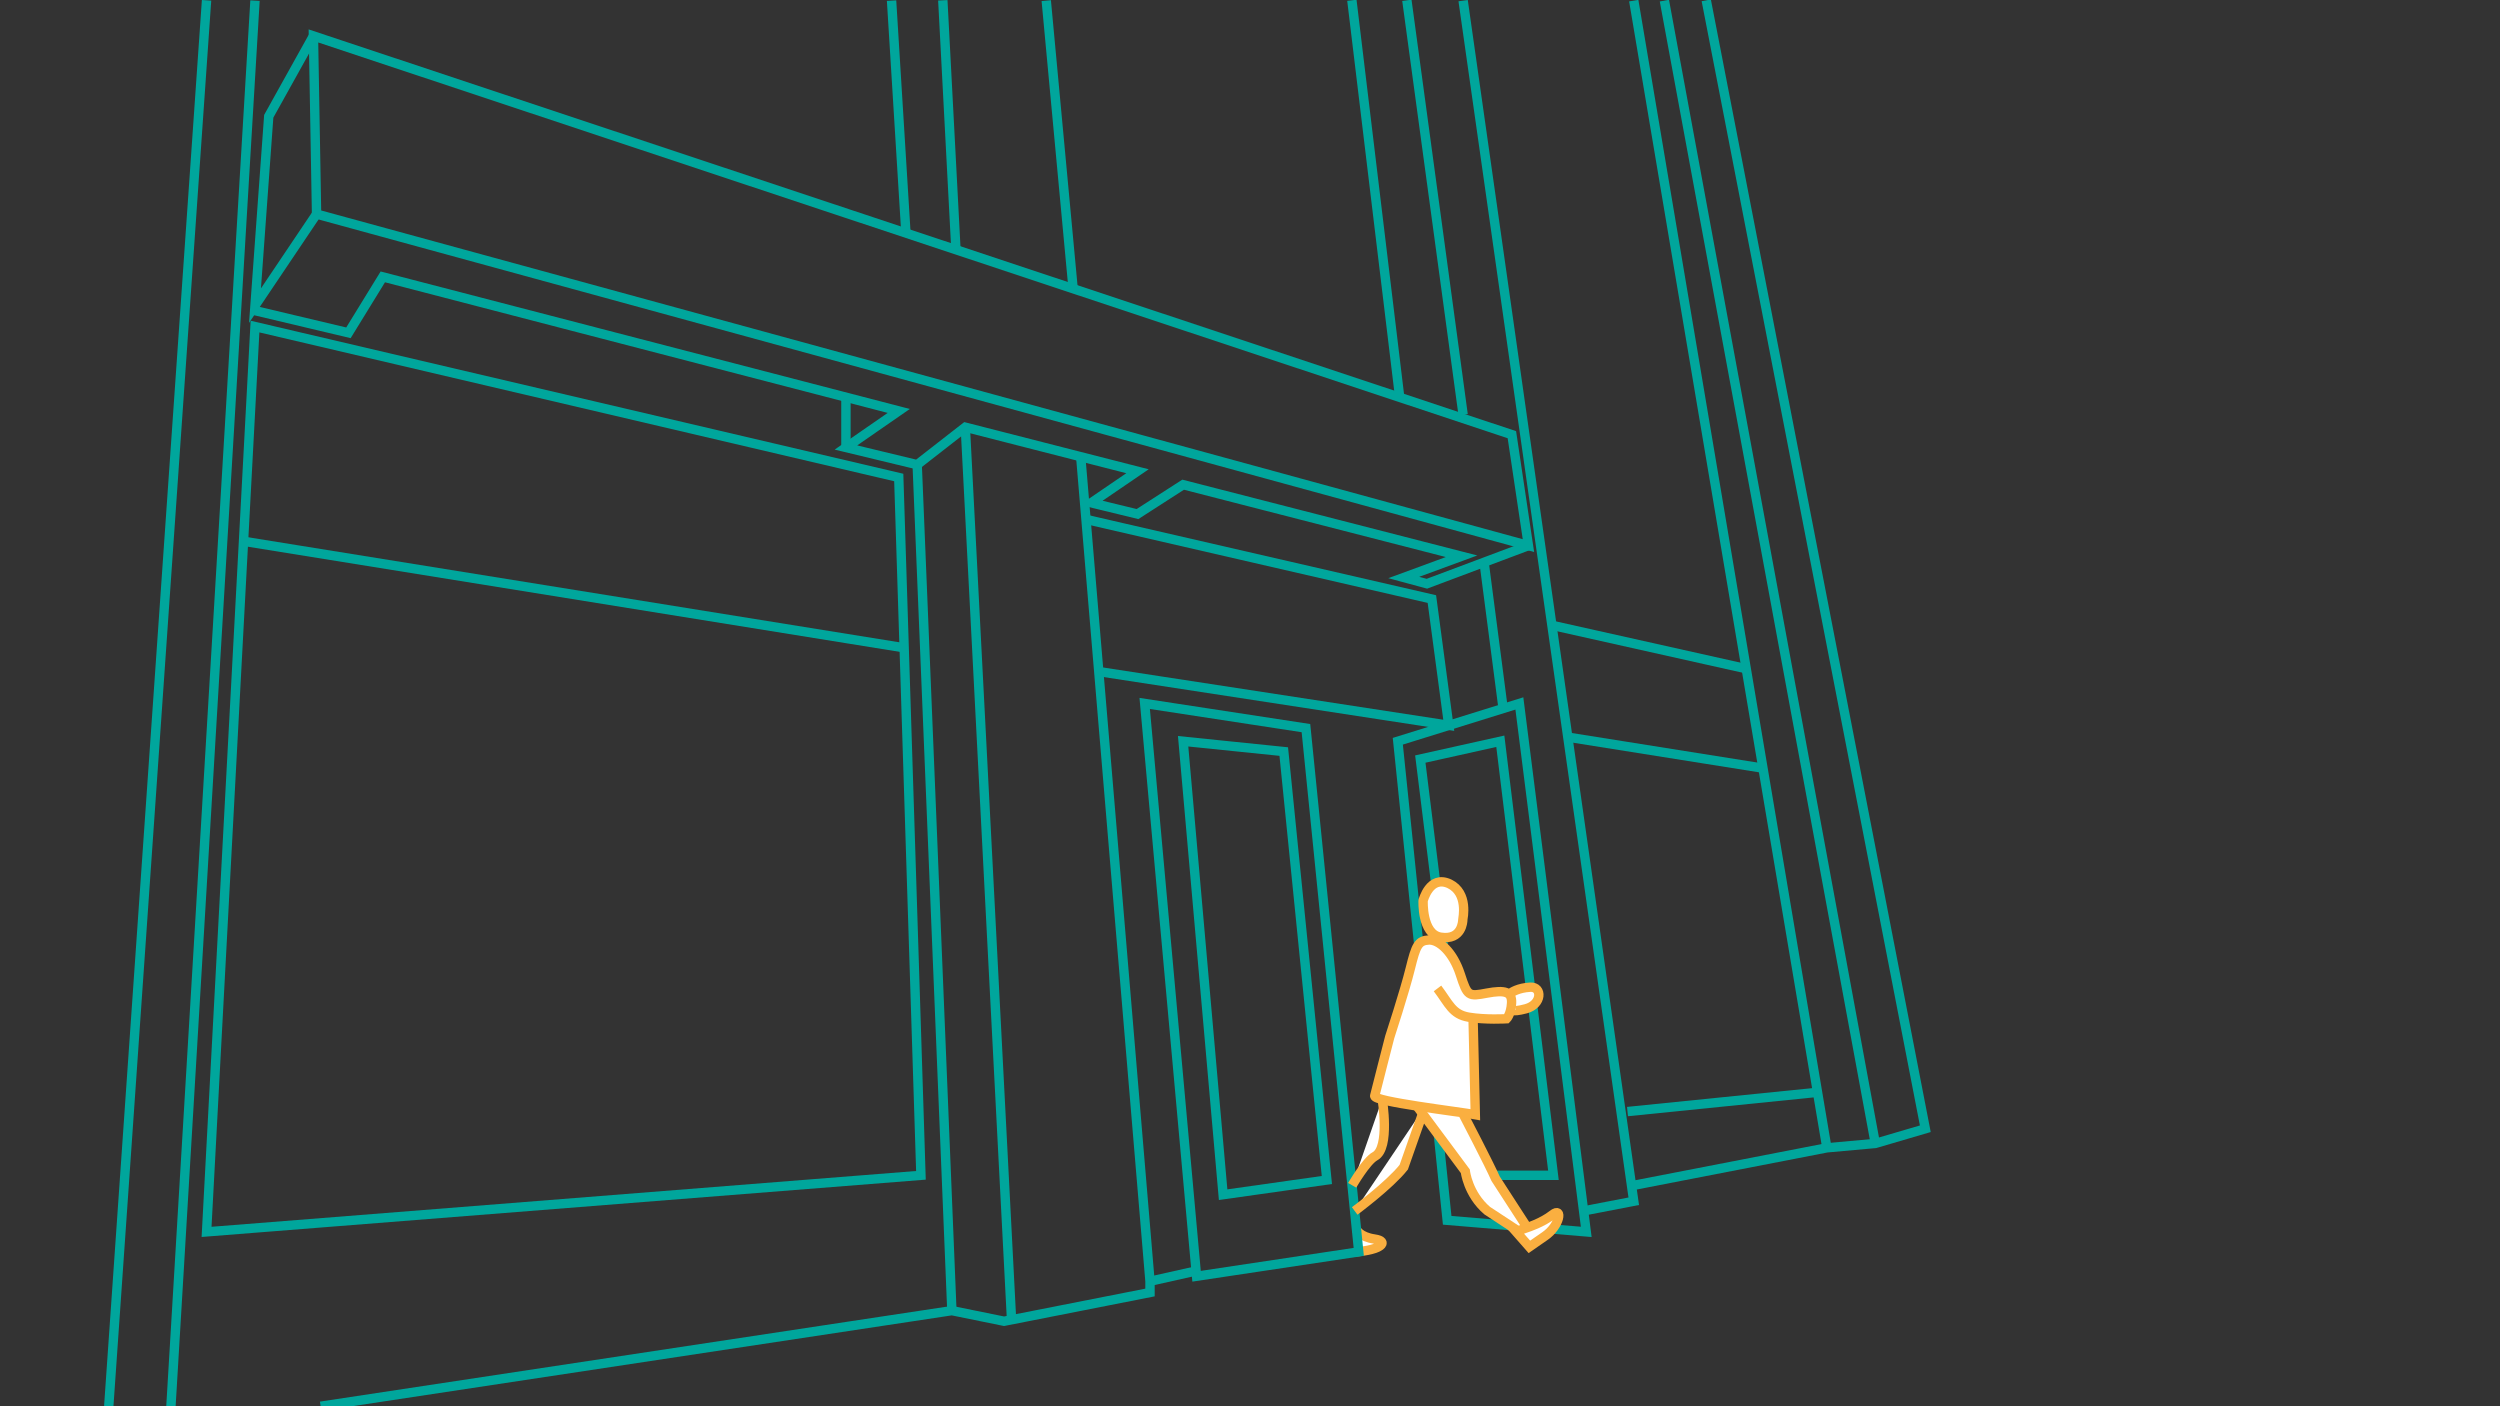 <?xml version="1.0" encoding="UTF-8" standalone="no"?>
<!-- Generator: Adobe Illustrator 19.2.0, SVG Export Plug-In . SVG Version: 6.00 Build 0)  -->

<svg
   xmlns:dc="http://purl.org/dc/elements/1.1/"
   xmlns:cc="http://creativecommons.org/ns#"
   xmlns:rdf="http://www.w3.org/1999/02/22-rdf-syntax-ns#"
   xmlns:svg="http://www.w3.org/2000/svg"
   xmlns="http://www.w3.org/2000/svg"
   xmlns:sodipodi="http://sodipodi.sourceforge.net/DTD/sodipodi-0.dtd"
   xmlns:inkscape="http://www.inkscape.org/namespaces/inkscape"
   version="1.1"
   id="Layer_1"
   x="0px"
   y="0px"
   width="800px"
   height="450px"
   viewBox="0 0 800 450"
   style="enable-background:new 0 0 800 450;"
   xml:space="preserve"
   inkscape:version="0.48.3.1 r9886"
   sodipodi:docname="overlay__Location 5.svg"><rect x="0" y="0" width="800" height="450" fill="#333333" stroke="none"/><defs
   id="defs4269" /><sodipodi:namedview
   pagecolor="#ffffff"
   bordercolor="#666666"
   borderopacity="1"
   objecttolerance="10"
   gridtolerance="10"
   guidetolerance="10"
   inkscape:pageopacity="0"
   inkscape:pageshadow="2"
   inkscape:window-width="640"
   inkscape:window-height="480"
   id="namedview4267"
   showgrid="false"
   inkscape:zoom="0.405"
   inkscape:cx="400"
   inkscape:cy="225"
   inkscape:window-x="166"
   inkscape:window-y="24"
   inkscape:window-maximized="0"
   inkscape:current-layer="Layer_1" />
<style
   type="text/css"
   id="style4189">
	.st0{fill:#FFFFFF;stroke:#FAAF40;stroke-width:3;stroke-miterlimit:10;}
	.st1{fill:none;stroke:#00A69C;stroke-width:3;stroke-miterlimit:10;}
</style>
<path
   class="st0"
   d="M434.1,393.5c0,0,1,2.3,5.8,3s2.1,3.6-6.4,4.1"
   id="path4191" />
<polygon
   class="st1"
   points="100.3,11.5 101.3,68.5 489.1,174.6 483.8,139.1 "
   id="polygon4193" />
<polygon
   class="st1"
   points="366.3,225.1 382.9,408.4 434.8,400.6 417.9,233 "
   id="polygon4195" />
<polygon
   class="st1"
   points="378.6,237.2 391.4,382.3 424.6,377.6 410.8,240.5 "
   id="polygon4197" />
<polygon
   class="st1"
   points="447.3,237.2 486.2,225.1 507.6,394.2 463.1,390.5 "
   id="polygon4199" />
<polygon
   class="st1"
   points="454.5,242.9 480.1,237.2 497.1,376.1 471,376.1 "
   id="polygon4201" />
<polyline
   class="st1"
   points="522.8,379.3 584.6,367.3 600.1,365.9 616.1,361.2 546,0.1 "
   id="polyline4203" />
<polyline
   class="st1"
   points="100.3,11.5 86,37.2 81.6,97.8 101.3,68.5 "
   id="polyline4205" />
<polyline
   class="st1"
   points="81.6,99.4 111.5,106.5 122.5,88.6 287.6,131.5 270.7,143.2 293.5,148.7 308.9,136.7 364,150.8   349.2,160.9 364,164.5 378.6,155.1 467.7,178 449.2,184.8 456.6,186.8 489.1,174.6 "
   id="polyline4207" />
<line
   class="st1"
   x1="270.7"
   y1="143.2"
   x2="270.7"
   y2="127.1"
   id="line4209" />
<line
   class="st1"
   x1="308.9"
   y1="136.7"
   x2="323.7"
   y2="422.4"
   id="line4211" />
<line
   class="st1"
   x1="304.6"
   y1="419.4"
   x2="293.5"
   y2="148.7"
   id="line4213" />
<polyline
   class="st1"
   points="102.6,450 304.6,419.4 321.3,422.8 368,413.6 368,410 345.9,147 "
   id="polyline4215" />
<line
   class="st1"
   x1="368"
   y1="410"
   x2="382.3"
   y2="406.8"
   id="line4217" />
<line
   class="st1"
   x1="81.6"
   y1="0.2"
   x2="54.7"
   y2="450"
   id="line4219" />
<line
   class="st1"
   x1="334.8"
   y1="0.2"
   x2="343.4"
   y2="92.4"
   id="line4221" />
<line
   class="st1"
   x1="301.7"
   y1="0.1"
   x2="305.9"
   y2="79.9"
   id="line4223" />
<line
   class="st1"
   x1="285.3"
   y1="0.2"
   x2="289.9"
   y2="74.6"
   id="line4225" />
<polygon
   class="st1"
   points="81.6,104.5 287.6,152.8 294.7,376.1 66.1,394.2 "
   id="polygon4227" />
<line
   class="st1"
   x1="558.8"
   y1="214"
   x2="497.1"
   y2="200.2"
   id="line4229" />
<line
   class="st1"
   x1="520.8"
   y1="355.7"
   x2="581"
   y2="349.6"
   id="line4231" />
<polyline
   class="st1"
   points="351.6,214.9 463.6,232.1 458.2,191.7 347.5,166.2 "
   id="polyline4233" />
<line
   class="st1"
   x1="77.9"
   y1="173.2"
   x2="289.3"
   y2="207.3"
   id="line4235" />
<line
   class="st1"
   x1="501.2"
   y1="235.8"
   x2="564"
   y2="245.8"
   id="line4237" />
<polyline
   class="st1"
   points="506.7,387.5 522.8,384.4 468.2,0.2 "
   id="polyline4239" />
<line
   class="st1"
   x1="468.2"
   y1="132.7"
   x2="450.2"
   y2="0.1"
   id="line4241" />
<line
   class="st1"
   x1="481"
   y1="226.7"
   x2="474.9"
   y2="179.9"
   id="line4243" />
<line
   class="st1"
   x1="432.6"
   y1="0.1"
   x2="447.9"
   y2="127.1"
   id="line4245" />
<line
   class="st1"
   x1="600.1"
   y1="365.9"
   x2="532.6"
   y2="0.2"
   id="line4247" />
<line
   class="st1"
   x1="522.8"
   y1="0.2"
   x2="584.6"
   y2="367.3"
   id="line4249" />
<line
   class="st1"
   x1="66.1"
   y1="0.1"
   x2="34.8"
   y2="450"
   id="line4251" />
<path
   class="st0"
   d="M483.7,317.6c0,0,2.1-1.5,6-1.7s3.8,5.5-1.4,6.9c-5.2,1.4-4.8,0-4.8,0"
   id="path4253" />
<path
   class="st0"
   d="M433.5,387.5c0,0,11.1-8.2,15.7-14l6.9-19.6"
   id="path4255" />
<path
   class="st0"
   d="M453.3,353.8l15.6,21c0,0,0.8,7.3,7,12.6l10.2,6.7l2.6-1.3l-10.1-15.6c-2-4.6-10.3-20.5-10.3-20.5"
   id="path4257" />
<path
   class="st0"
   d="M432.7,379.3c0,0,4.5-7.8,7.3-9.3c4.9-2.7,2.3-18.3,2.3-18.3"
   id="path4259" />
<path
   class="st0"
   d="M488.8,392.8c0,0,4.7-1.5,8-4.1c3.4-2.7,2.4,3.6-2.5,6.9c-4.9,3.4-4.9,3.4-4.9,3.4l-4.3-4.9L488.8,392.8z"
   id="path4261" />
<path
   class="st0"
   d="M460,316.3c3.7,4.9,4.7,8.3,10,9.2c5.3,0.9,12.1,0.5,12.1,0.5s1.4-1.4,1.6-5s-2-4.3-7.9-3.2  c-5.9,1.1-6.2,1.1-8.5-6s-6.8-11.2-10.1-11c-3.4,0.2-4.1,1.8-5.9,9.1c-1.8,7.3-6.6,22-6.6,22s-4.4,17.1-4.8,18.8  c-0.4,1.8,26.8,5,32.2,6l-0.7-30"
   id="path4263" />
<path
   class="st0"
   d="M461,299.9c6.9,1.1,7.1-5.2,7.1-5.6s1.9-8.5-4.3-11.5c-6.3-2.9-8.4,5.4-8.4,5.4S454.9,298.9,461,299.9z"
   id="path4265" />
</svg>